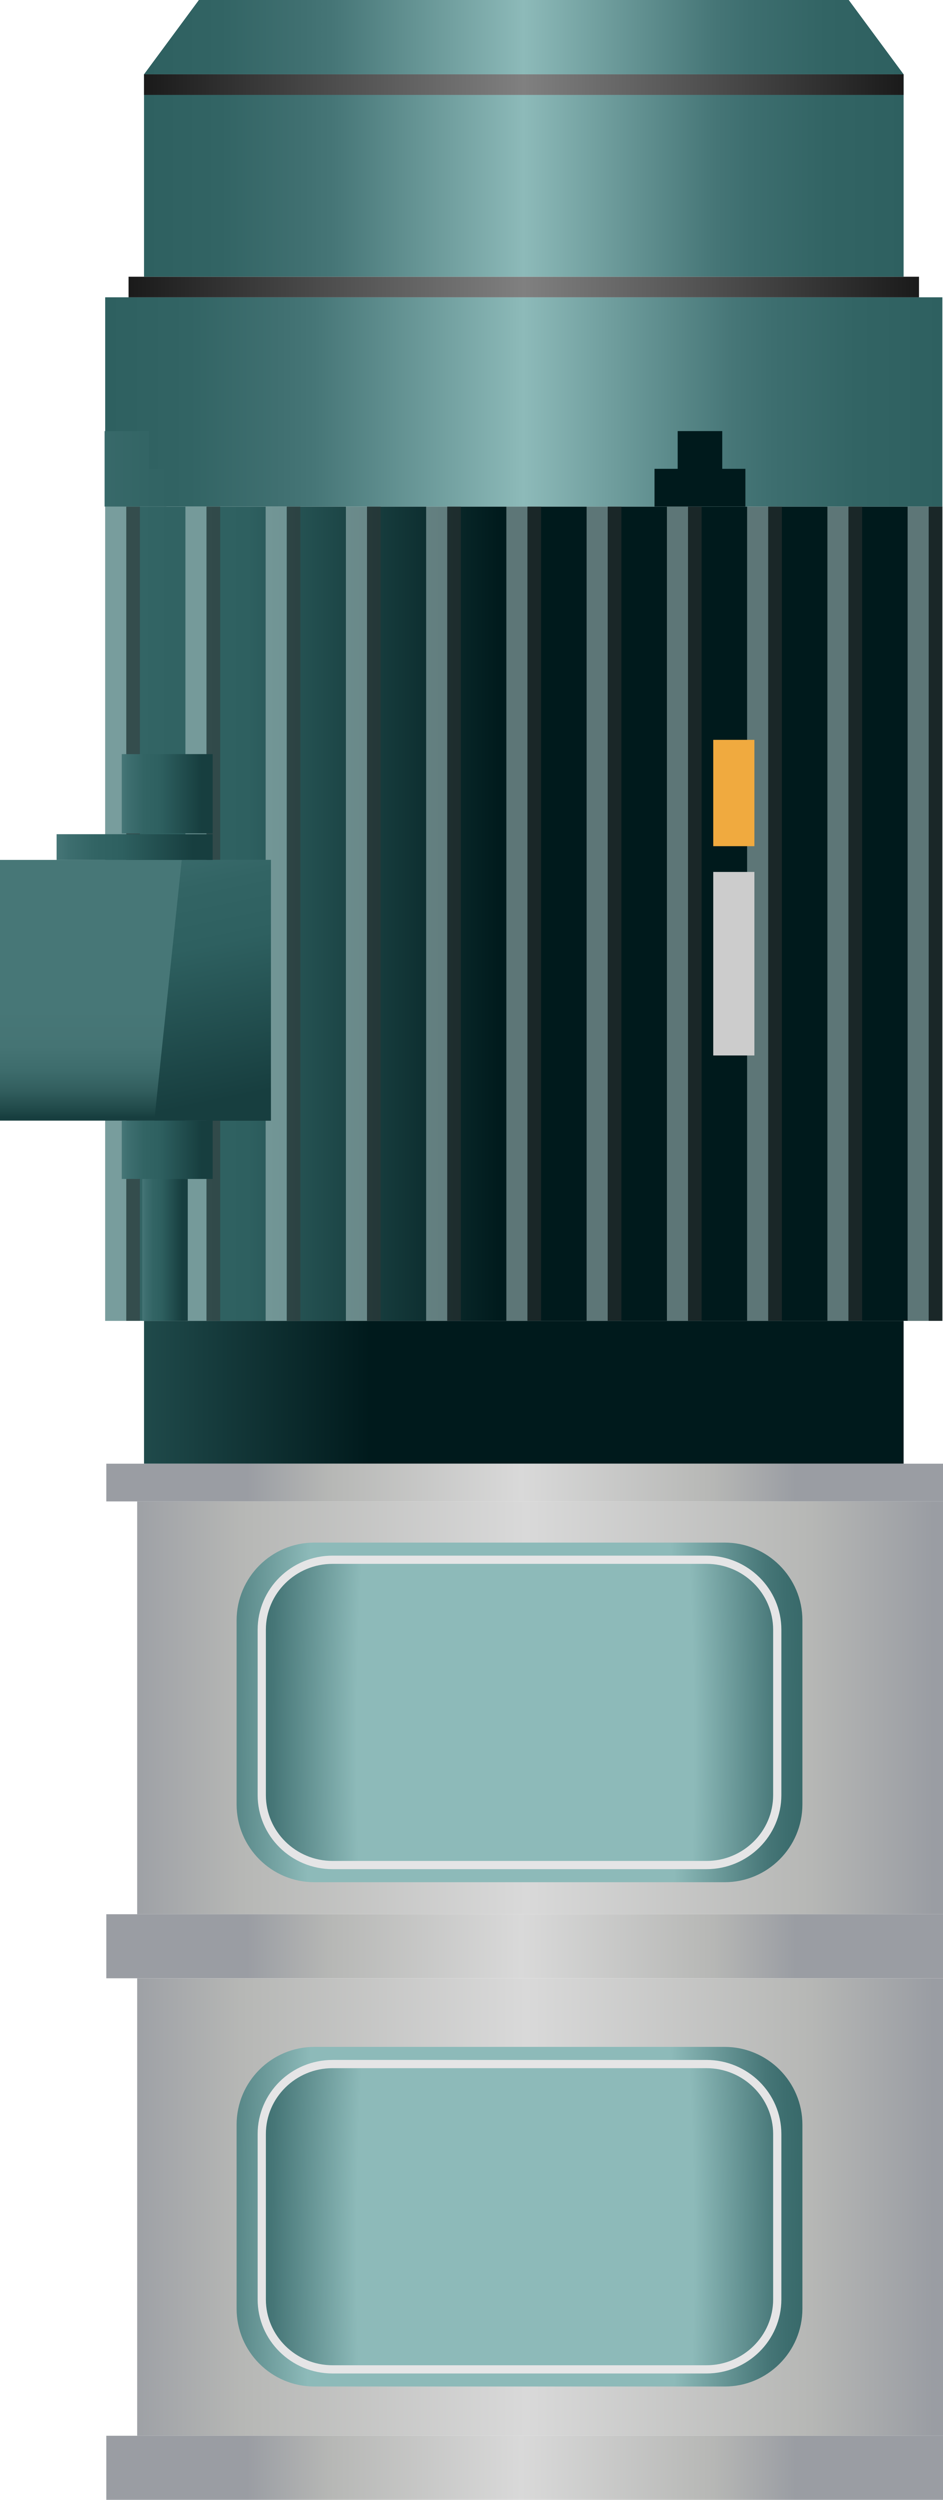 <?xml version="1.0" encoding="utf-8"?>
<!-- Generator: Adobe Illustrator 15.0.0, SVG Export Plug-In . SVG Version: 6.00 Build 0)  -->
<!DOCTYPE svg PUBLIC "-//W3C//DTD SVG 1.0//EN" "http://www.w3.org/TR/2001/REC-SVG-20010904/DTD/svg10.dtd">
<svg version="1.0" id="_x37_1" xmlns="http://www.w3.org/2000/svg" xmlns:xlink="http://www.w3.org/1999/xlink" x="0px" y="0px"
	 width="34.375px" height="91.087px" viewBox="0 0 34.375 91.087" enable-background="new 0 0 34.375 91.087" xml:space="preserve">
<g>
	<linearGradient id="SVGID_1_" gradientUnits="userSpaceOnUse" x1="0.583" y1="33.293" x2="20.833" y2="33.293">
		<stop  offset="0" style="stop-color:#467677"/>
		<stop  offset="0.08" style="stop-color:#3D6E6F"/>
		<stop  offset="0.246" style="stop-color:#326464"/>
		<stop  offset="0.418" style="stop-color:#2E6060"/>
		<stop  offset="0.874" style="stop-color:#001A1C"/>
	</linearGradient>
	<rect x="3.834" y="18.458" fill="url(#SVGID_1_)" width="30.518" height="29.67"/>
	<linearGradient id="SVGID_2_" gradientUnits="userSpaceOnUse" x1="3.834" y1="14.646" x2="34.352" y2="14.646">
		<stop  offset="0" style="stop-color:#2E6060"/>
		<stop  offset="0.101" style="stop-color:#326464"/>
		<stop  offset="0.211" style="stop-color:#407071"/>
		<stop  offset="0.25" style="stop-color:#467677"/>
		<stop  offset="0.5" style="stop-color:#8DBAB9"/>
		<stop  offset="0.75" style="stop-color:#467677"/>
		<stop  offset="0.798" style="stop-color:#3D6E6F"/>
		<stop  offset="0.897" style="stop-color:#326464"/>
		<stop  offset="1" style="stop-color:#2E6060"/>
	</linearGradient>
	<rect x="3.834" y="10.833" fill="url(#SVGID_2_)" width="30.518" height="7.625"/>
	<linearGradient id="SVGID_3_" gradientUnits="userSpaceOnUse" x1="4.686" y1="10.458" x2="33.5" y2="10.458">
		<stop  offset="0" style="stop-color:#1A1A1A"/>
		<stop  offset="0.5" style="stop-color:#808080"/>
		<stop  offset="1" style="stop-color:#1A1A1A"/>
	</linearGradient>
	<rect x="4.686" y="10.083" fill="url(#SVGID_3_)" width="28.814" height="0.75"/>
	<linearGradient id="SVGID_4_" gradientUnits="userSpaceOnUse" x1="5.25" y1="6.396" x2="32.94" y2="6.396">
		<stop  offset="0" style="stop-color:#2E6060"/>
		<stop  offset="0.101" style="stop-color:#326464"/>
		<stop  offset="0.211" style="stop-color:#407071"/>
		<stop  offset="0.25" style="stop-color:#467677"/>
		<stop  offset="0.5" style="stop-color:#8DBAB9"/>
		<stop  offset="0.75" style="stop-color:#467677"/>
		<stop  offset="0.798" style="stop-color:#3D6E6F"/>
		<stop  offset="0.897" style="stop-color:#326464"/>
		<stop  offset="1" style="stop-color:#2E6060"/>
	</linearGradient>
	<rect x="5.25" y="2.708" fill="url(#SVGID_4_)" width="27.689" height="7.375"/>
	<linearGradient id="SVGID_5_" gradientUnits="userSpaceOnUse" x1="-9.5" y1="50.73" x2="16.801" y2="50.73">
		<stop  offset="0" style="stop-color:#467677"/>
		<stop  offset="0.08" style="stop-color:#3D6E6F"/>
		<stop  offset="0.246" style="stop-color:#326464"/>
		<stop  offset="0.418" style="stop-color:#2E6060"/>
		<stop  offset="0.874" style="stop-color:#001A1C"/>
	</linearGradient>
	<rect x="5.25" y="48.128" fill="url(#SVGID_5_)" width="27.689" height="5.205"/>
	<linearGradient id="SVGID_6_" gradientUnits="userSpaceOnUse" x1="5.25" y1="1.353" x2="32.94" y2="1.353">
		<stop  offset="0" style="stop-color:#2E6060"/>
		<stop  offset="0.101" style="stop-color:#326464"/>
		<stop  offset="0.211" style="stop-color:#407071"/>
		<stop  offset="0.25" style="stop-color:#467677"/>
		<stop  offset="0.5" style="stop-color:#8DBAB9"/>
		<stop  offset="0.75" style="stop-color:#467677"/>
		<stop  offset="0.798" style="stop-color:#3D6E6F"/>
		<stop  offset="0.897" style="stop-color:#326464"/>
		<stop  offset="1" style="stop-color:#2E6060"/>
	</linearGradient>
	<polygon fill="url(#SVGID_6_)" points="7.25,0 5.25,2.708 32.939,2.708 30.939,0 	"/>
	<g opacity="0.5">
		<g>
			<rect x="3.834" y="18.458" fill="#BAD2D1" width="0.771" height="29.67"/>
			<rect x="4.604" y="18.458" fill="#333333" width="0.495" height="29.67"/>
		</g>
		<g>
			<rect x="6.759" y="18.458" fill="#BAD2D1" width="0.771" height="29.67"/>
			<rect x="7.529" y="18.458" fill="#333333" width="0.497" height="29.67"/>
		</g>
		<g>
			<rect x="9.684" y="18.458" fill="#BAD2D1" width="0.771" height="29.67"/>
			<rect x="10.455" y="18.458" fill="#333333" width="0.495" height="29.67"/>
		</g>
		<g>
			<rect x="12.609" y="18.458" fill="#BAD2D1" width="0.77" height="29.67"/>
			<rect x="13.379" y="18.458" fill="#333333" width="0.496" height="29.67"/>
		</g>
		<g>
			<rect x="15.534" y="18.458" fill="#BAD2D1" width="0.771" height="29.67"/>
			<rect x="16.305" y="18.458" fill="#333333" width="0.496" height="29.67"/>
		</g>
		<g>
			<rect x="18.458" y="18.458" fill="#BAD2D1" width="0.772" height="29.67"/>
			<rect x="19.231" y="18.458" fill="#333333" width="0.494" height="29.67"/>
		</g>
		<g>
			<rect x="21.384" y="18.458" fill="#BAD2D1" width="0.771" height="29.67"/>
			<rect x="22.155" y="18.458" fill="#333333" width="0.497" height="29.67"/>
		</g>
		<g>
			<rect x="24.311" y="18.458" fill="#BAD2D1" width="0.771" height="29.67"/>
			<rect x="25.082" y="18.458" fill="#333333" width="0.494" height="29.67"/>
		</g>
		<g>
			<rect x="27.234" y="18.458" fill="#BAD2D1" width="0.771" height="29.67"/>
			<rect x="28.006" y="18.458" fill="#333333" width="0.496" height="29.67"/>
		</g>
		<g>
			<rect x="30.161" y="18.458" fill="#BAD2D1" width="0.771" height="29.67"/>
			<rect x="30.931" y="18.458" fill="#333333" width="0.496" height="29.67"/>
		</g>
		<g>
			<rect x="33.085" y="18.458" fill="#BAD2D1" width="0.771" height="29.67"/>
			<rect x="33.856" y="18.458" fill="#333333" width="0.496" height="29.67"/>
		</g>
	</g>
	<rect x="26" y="26.958" fill="#F0AA3F" width="1.5" height="3.875"/>
	<rect x="26" y="31.771" fill="#CCCCCC" width="1.5" height="6.688"/>
	<linearGradient id="SVGID_7_" gradientUnits="userSpaceOnUse" x1="4.938" y1="31.083" x2="4.938" y2="40.708">
		<stop  offset="0.588" style="stop-color:#477777"/>
		<stop  offset="0.73" style="stop-color:#457474"/>
		<stop  offset="0.824" style="stop-color:#3D6C6C"/>
		<stop  offset="0.903" style="stop-color:#315D5D"/>
		<stop  offset="0.975" style="stop-color:#1F4848"/>
		<stop  offset="1" style="stop-color:#173E3F"/>
	</linearGradient>
	<rect y="31.333" fill="url(#SVGID_7_)" width="9.875" height="9.5"/>
	<linearGradient id="SVGID_8_" gradientUnits="userSpaceOnUse" x1="6.369" y1="29.386" x2="8.869" y2="41.511">
		<stop  offset="0" style="stop-color:#467677"/>
		<stop  offset="0.08" style="stop-color:#3D6E6F"/>
		<stop  offset="0.246" style="stop-color:#326464"/>
		<stop  offset="0.418" style="stop-color:#2E6060"/>
		<stop  offset="0.874" style="stop-color:#173E3F"/>
	</linearGradient>
	<polygon fill="url(#SVGID_8_)" points="5.625,40.833 9.875,40.833 9.875,31.333 6.625,31.333 	"/>
	<linearGradient id="SVGID_9_" gradientUnits="userSpaceOnUse" x1="0.583" y1="17.083" x2="20.833" y2="17.083">
		<stop  offset="0" style="stop-color:#467677"/>
		<stop  offset="0.08" style="stop-color:#3D6E6F"/>
		<stop  offset="0.246" style="stop-color:#326464"/>
		<stop  offset="0.418" style="stop-color:#2E6060"/>
		<stop  offset="0.874" style="stop-color:#001A1C"/>
	</linearGradient>
	<polygon fill="url(#SVGID_9_)" points="5.438,17.083 5.438,15.708 3.813,15.708 3.813,17.083 3.813,18.458 6.063,18.458 
		6.063,17.083 	"/>
	<linearGradient id="SVGID_10_" gradientUnits="userSpaceOnUse" x1="0.583" y1="17.083" x2="20.833" y2="17.083">
		<stop  offset="0" style="stop-color:#467677"/>
		<stop  offset="0.08" style="stop-color:#3D6E6F"/>
		<stop  offset="0.246" style="stop-color:#326464"/>
		<stop  offset="0.418" style="stop-color:#2E6060"/>
		<stop  offset="0.874" style="stop-color:#001A1C"/>
	</linearGradient>
	<polygon fill="url(#SVGID_10_)" points="26.328,17.083 26.328,15.708 24.703,15.708 24.703,17.083 23.859,17.083 23.859,18.458 
		27.172,18.458 27.172,17.083 	"/>
	<linearGradient id="SVGID_11_" gradientUnits="userSpaceOnUse" x1="2.062" y1="30.864" x2="7.75" y2="30.864">
		<stop  offset="0" style="stop-color:#467677"/>
		<stop  offset="0.08" style="stop-color:#3D6E6F"/>
		<stop  offset="0.246" style="stop-color:#326464"/>
		<stop  offset="0.418" style="stop-color:#2E6060"/>
		<stop  offset="0.874" style="stop-color:#173E3F"/>
	</linearGradient>
	<rect x="2.063" y="30.396" fill="url(#SVGID_11_)" width="5.688" height="0.938"/>
	<linearGradient id="SVGID_12_" gradientUnits="userSpaceOnUse" x1="4.438" y1="28.922" x2="7.75" y2="28.922">
		<stop  offset="0" style="stop-color:#467677"/>
		<stop  offset="0.08" style="stop-color:#3D6E6F"/>
		<stop  offset="0.246" style="stop-color:#326464"/>
		<stop  offset="0.418" style="stop-color:#2E6060"/>
		<stop  offset="0.874" style="stop-color:#173E3F"/>
	</linearGradient>
	<rect x="4.438" y="27.478" fill="url(#SVGID_12_)" width="3.313" height="2.89"/>
	<linearGradient id="SVGID_13_" gradientUnits="userSpaceOnUse" x1="4.438" y1="41.895" x2="7.75" y2="41.895">
		<stop  offset="0" style="stop-color:#467677"/>
		<stop  offset="0.08" style="stop-color:#3D6E6F"/>
		<stop  offset="0.246" style="stop-color:#326464"/>
		<stop  offset="0.418" style="stop-color:#2E6060"/>
		<stop  offset="0.874" style="stop-color:#173E3F"/>
	</linearGradient>
	<rect x="4.438" y="40.833" fill="url(#SVGID_13_)" width="3.313" height="2.125"/>
	<linearGradient id="SVGID_14_" gradientUnits="userSpaceOnUse" x1="5.188" y1="45.543" x2="6.844" y2="45.543">
		<stop  offset="0" style="stop-color:#467677"/>
		<stop  offset="0.08" style="stop-color:#3D6E6F"/>
		<stop  offset="0.246" style="stop-color:#326464"/>
		<stop  offset="0.418" style="stop-color:#2E6060"/>
		<stop  offset="0.874" style="stop-color:#173E3F"/>
	</linearGradient>
	<rect x="5.188" y="42.958" fill="url(#SVGID_14_)" width="1.656" height="5.17"/>
	<linearGradient id="SVGID_15_" gradientUnits="userSpaceOnUse" x1="5.25" y1="3.083" x2="32.935" y2="3.083">
		<stop  offset="0" style="stop-color:#1A1A1A"/>
		<stop  offset="0.5" style="stop-color:#808080"/>
		<stop  offset="1" style="stop-color:#1A1A1A"/>
	</linearGradient>
	<rect x="5.25" y="2.708" fill="url(#SVGID_15_)" width="27.686" height="0.75"/>
	<linearGradient id="SVGID_16_" gradientUnits="userSpaceOnUse" x1="9" y1="54.02" x2="29" y2="54.02">
		<stop  offset="0" style="stop-color:#9A9DA3"/>
		<stop  offset="0.15" style="stop-color:#B6B7B5"/>
		<stop  offset="0.5" style="stop-color:#D9D9D9"/>
		<stop  offset="0.85" style="stop-color:#B6B7B5"/>
		<stop  offset="1" style="stop-color:#9A9DA3"/>
	</linearGradient>
	<rect x="3.875" y="53.333" fill="url(#SVGID_16_)" width="30.5" height="1.375"/>
	<linearGradient id="SVGID_17_" gradientUnits="userSpaceOnUse" x1="4.333" y1="62.228" x2="34" y2="62.228">
		<stop  offset="0" style="stop-color:#9A9DA3"/>
		<stop  offset="0.15" style="stop-color:#B6B7B5"/>
		<stop  offset="0.5" style="stop-color:#D9D9D9"/>
		<stop  offset="0.85" style="stop-color:#B6B7B5"/>
		<stop  offset="1" style="stop-color:#9A9DA3"/>
	</linearGradient>
	<rect x="5" y="54.708" fill="url(#SVGID_17_)" width="29.375" height="15.042"/>
	<linearGradient id="SVGID_18_" gradientUnits="userSpaceOnUse" x1="9" y1="70.917" x2="29" y2="70.917">
		<stop  offset="0" style="stop-color:#9A9DA3"/>
		<stop  offset="0.15" style="stop-color:#B6B7B5"/>
		<stop  offset="0.5" style="stop-color:#D9D9D9"/>
		<stop  offset="0.85" style="stop-color:#B6B7B5"/>
		<stop  offset="1" style="stop-color:#9A9DA3"/>
	</linearGradient>
	<rect x="3.875" y="69.75" fill="url(#SVGID_18_)" width="30.5" height="2.334"/>
	
		<radialGradient id="SVGID_19_" cx="-3072.273" cy="63.75" r="62.269" gradientTransform="matrix(0.217 0 0 1 684.57 0)" gradientUnits="userSpaceOnUse">
		<stop  offset="0.5" style="stop-color:#8DBAB9"/>
		<stop  offset="0.75" style="stop-color:#467677"/>
		<stop  offset="0.798" style="stop-color:#3D6E6F"/>
		<stop  offset="0.897" style="stop-color:#326464"/>
		<stop  offset="1" style="stop-color:#2E6060"/>
	</radialGradient>
	<path fill="url(#SVGID_19_)" d="M29.25,65.748c0,1.565-1.27,2.835-2.835,2.835H11.46c-1.565,0-2.835-1.27-2.835-2.835v-6.705
		c0-1.565,1.27-2.835,2.835-2.835h14.955c1.565,0,2.835,1.27,2.835,2.835V65.748z"/>
	
		<radialGradient id="SVGID_20_" cx="-3029.207" cy="60.615" r="56.111" gradientTransform="matrix(0.219 0 0 0.998 682.542 3.149)" gradientUnits="userSpaceOnUse">
		<stop  offset="0.5" style="stop-color:#8DBAB9"/>
		<stop  offset="0.75" style="stop-color:#467677"/>
		<stop  offset="0.798" style="stop-color:#3D6E6F"/>
		<stop  offset="0.897" style="stop-color:#326464"/>
		<stop  offset="1" style="stop-color:#2E6060"/>
	</radialGradient>
	<path fill="url(#SVGID_20_)" stroke="#E5E5E6" stroke-width="0.3" d="M28.333,65.409c0,1.407-1.156,2.549-2.583,2.549H12.125
		c-1.427,0-2.583-1.142-2.583-2.549v-6.027c0-1.407,1.156-2.549,2.583-2.549H25.75c1.427,0,2.583,1.142,2.583,2.549V65.409z"/>
	<linearGradient id="SVGID_21_" gradientUnits="userSpaceOnUse" x1="4.333" y1="80.418" x2="34" y2="80.418">
		<stop  offset="0" style="stop-color:#9A9DA3"/>
		<stop  offset="0.15" style="stop-color:#B6B7B5"/>
		<stop  offset="0.5" style="stop-color:#D9D9D9"/>
		<stop  offset="0.85" style="stop-color:#B6B7B5"/>
		<stop  offset="1" style="stop-color:#9A9DA3"/>
	</linearGradient>
	<rect x="5" y="72.084" fill="url(#SVGID_21_)" width="29.375" height="16.669"/>
	<linearGradient id="SVGID_22_" gradientUnits="userSpaceOnUse" x1="9" y1="89.92" x2="29" y2="89.92">
		<stop  offset="0" style="stop-color:#9A9DA3"/>
		<stop  offset="0.15" style="stop-color:#B6B7B5"/>
		<stop  offset="0.5" style="stop-color:#D9D9D9"/>
		<stop  offset="0.85" style="stop-color:#B6B7B5"/>
		<stop  offset="1" style="stop-color:#9A9DA3"/>
	</linearGradient>
	<rect x="3.875" y="88.753" fill="url(#SVGID_22_)" width="30.5" height="2.334"/>
	
		<radialGradient id="SVGID_23_" cx="-3072.273" cy="82.126" r="62.269" gradientTransform="matrix(0.217 0 0 1 684.57 0)" gradientUnits="userSpaceOnUse">
		<stop  offset="0.5" style="stop-color:#8DBAB9"/>
		<stop  offset="0.75" style="stop-color:#467677"/>
		<stop  offset="0.798" style="stop-color:#3D6E6F"/>
		<stop  offset="0.897" style="stop-color:#326464"/>
		<stop  offset="1" style="stop-color:#2E6060"/>
	</radialGradient>
	<path fill="url(#SVGID_23_)" d="M29.25,84.124c0,1.565-1.27,2.835-2.835,2.835H11.46c-1.565,0-2.835-1.27-2.835-2.835v-6.705
		c0-1.565,1.27-2.835,2.835-2.835h14.955c1.565,0,2.835,1.27,2.835,2.835V84.124z"/>
	
		<radialGradient id="SVGID_24_" cx="-3029.207" cy="79.037" r="56.111" gradientTransform="matrix(0.219 0 0 0.998 682.542 3.149)" gradientUnits="userSpaceOnUse">
		<stop  offset="0.5" style="stop-color:#8DBAB9"/>
		<stop  offset="0.75" style="stop-color:#467677"/>
		<stop  offset="0.798" style="stop-color:#3D6E6F"/>
		<stop  offset="0.897" style="stop-color:#326464"/>
		<stop  offset="1" style="stop-color:#2E6060"/>
	</radialGradient>
	<path fill="url(#SVGID_24_)" stroke="#E5E5E6" stroke-width="0.3" d="M28.333,83.785c0,1.407-1.156,2.549-2.583,2.549H12.125
		c-1.427,0-2.583-1.142-2.583-2.549v-6.027c0-1.407,1.156-2.549,2.583-2.549H25.75c1.427,0,2.583,1.142,2.583,2.549V83.785z"/>
</g>
</svg>

